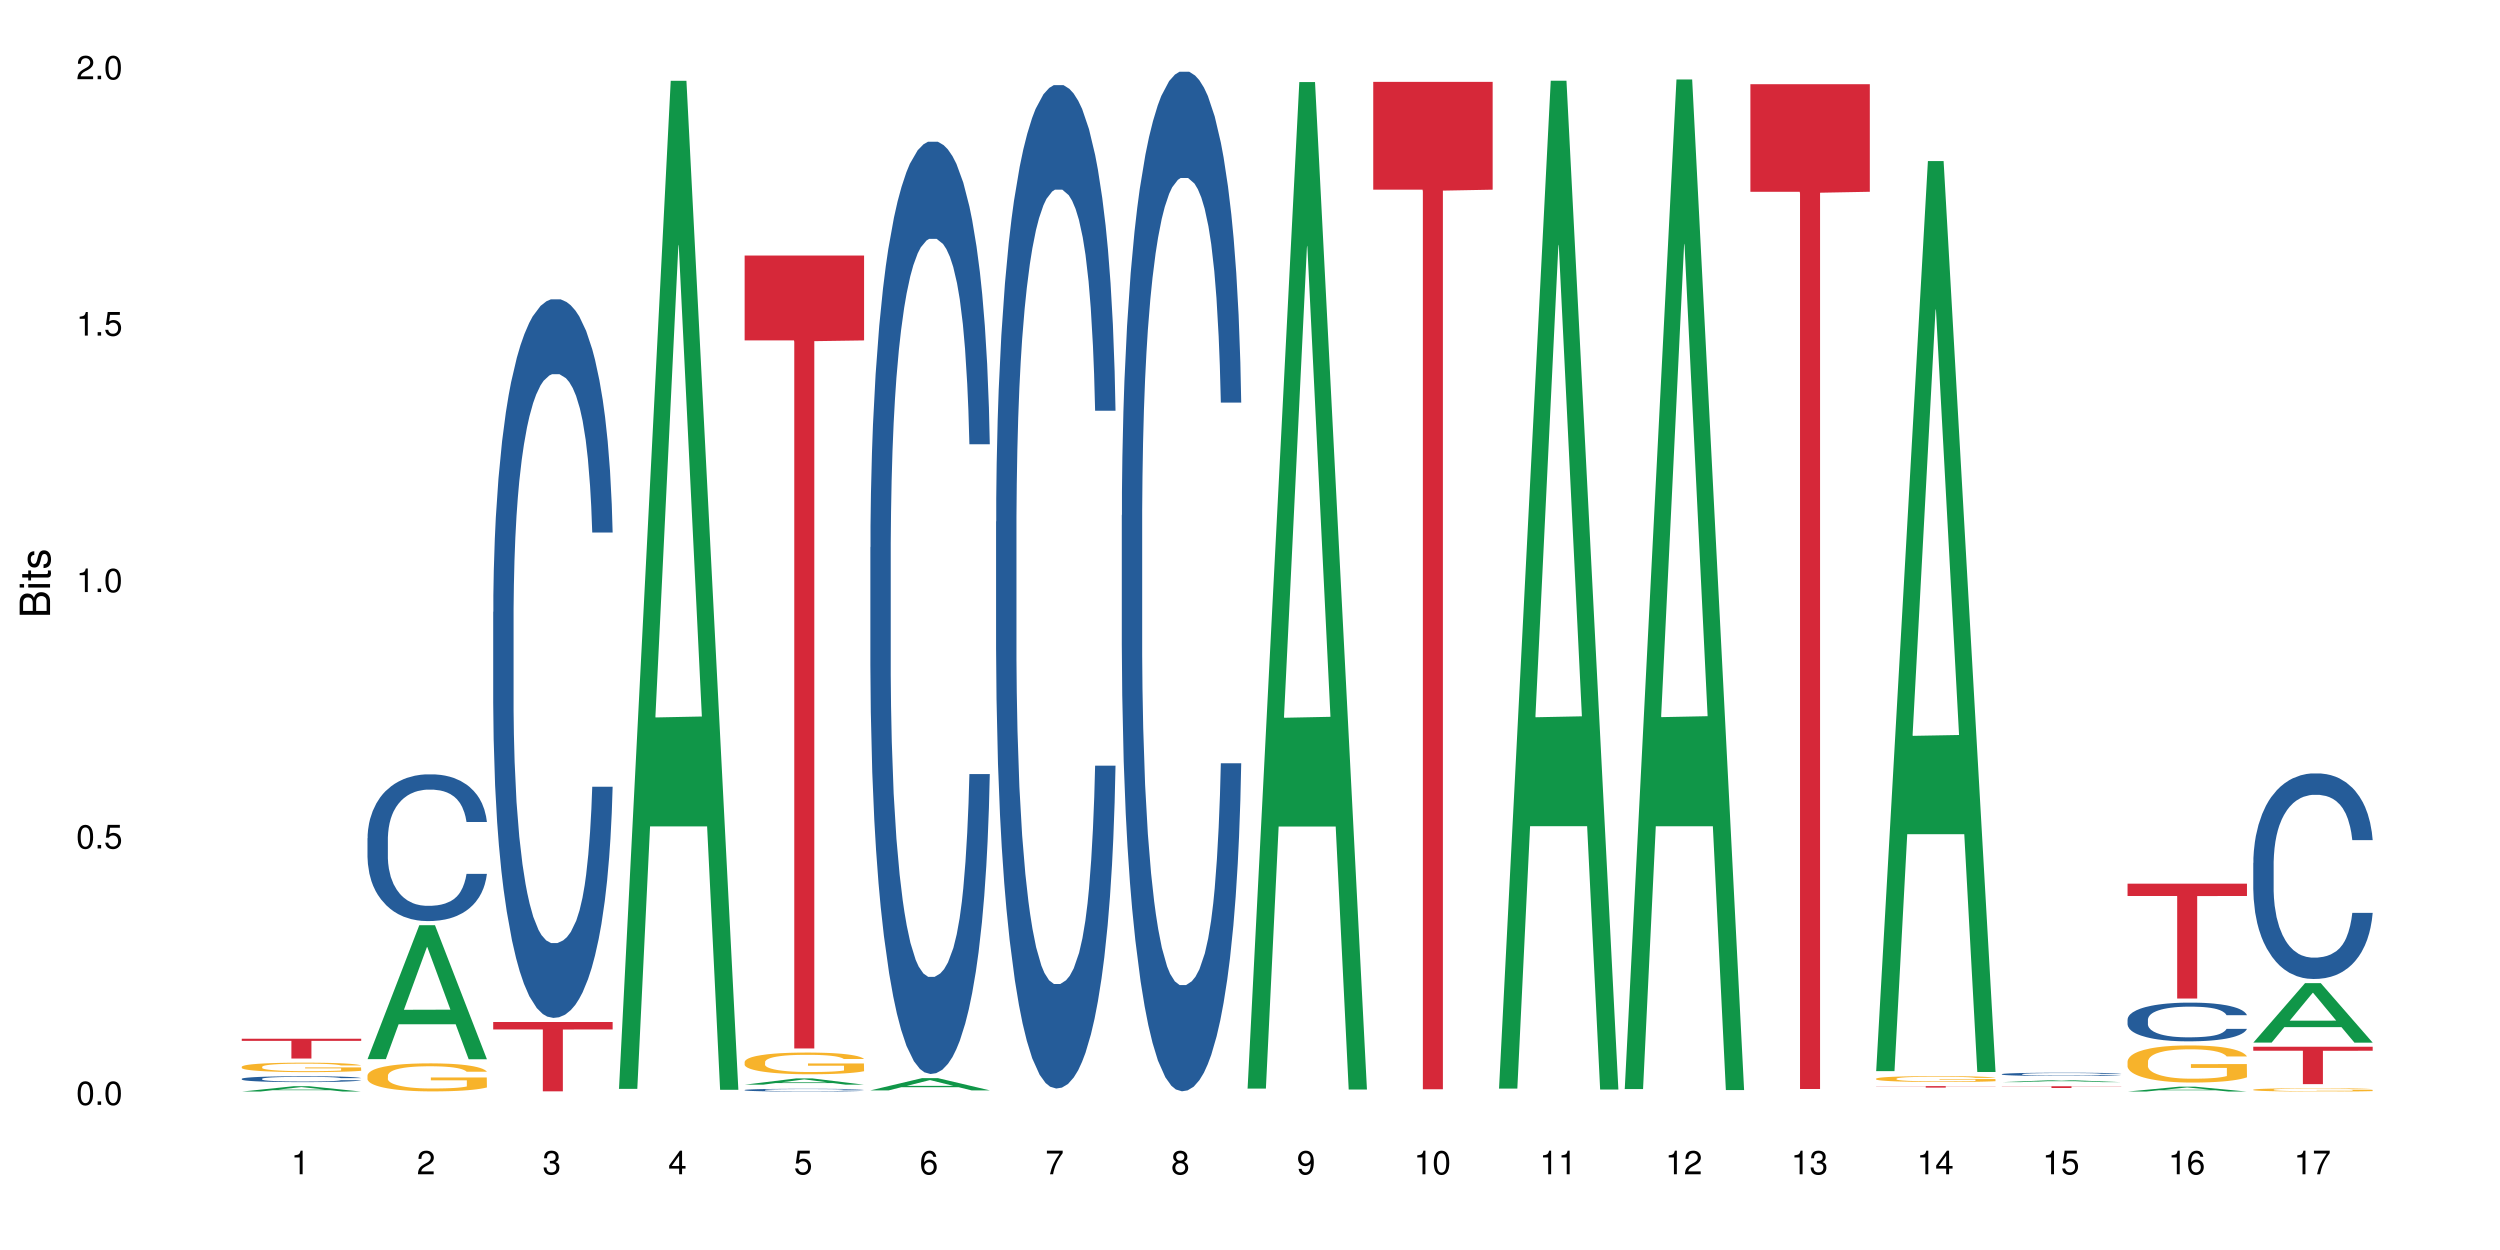 <?xml version="1.0" encoding="UTF-8"?>
<svg xmlns="http://www.w3.org/2000/svg" xmlns:xlink="http://www.w3.org/1999/xlink" width="720pt" height="360pt" viewBox="0 0 720 360" version="1.1">
<defs>
<g>
<symbol overflow="visible" id="glyph0-0">
<path style="stroke:none;" d=""/>
</symbol>
<symbol overflow="visible" id="glyph0-1">
<path style="stroke:none;" d="M 2.641 -6.797 C 2 -6.797 1.422 -6.531 1.078 -6.047 C 0.641 -5.453 0.406 -4.547 0.406 -3.297 C 0.406 -1 1.188 0.219 2.641 0.219 C 4.078 0.219 4.859 -1 4.859 -3.234 C 4.859 -4.562 4.656 -5.438 4.203 -6.047 C 3.844 -6.531 3.281 -6.797 2.641 -6.797 Z M 2.641 -6.047 C 3.547 -6.047 4 -5.125 4 -3.312 C 4 -1.375 3.562 -0.484 2.625 -0.484 C 1.734 -0.484 1.281 -1.422 1.281 -3.281 C 1.281 -5.141 1.734 -6.047 2.641 -6.047 Z M 2.641 -6.047 "/>
</symbol>
<symbol overflow="visible" id="glyph0-2">
<path style="stroke:none;" d="M 1.828 -1 L 0.828 -1 L 0.828 0 L 1.828 0 Z M 1.828 -1 "/>
</symbol>
<symbol overflow="visible" id="glyph0-3">
<path style="stroke:none;" d="M 4.562 -6.797 L 1.062 -6.797 L 0.547 -3.094 L 1.328 -3.094 C 1.719 -3.562 2.047 -3.734 2.578 -3.734 C 3.484 -3.734 4.062 -3.109 4.062 -2.094 C 4.062 -1.125 3.484 -0.531 2.578 -0.531 C 1.828 -0.531 1.375 -0.906 1.188 -1.672 L 0.328 -1.672 C 0.453 -1.109 0.547 -0.844 0.75 -0.594 C 1.125 -0.078 1.828 0.219 2.594 0.219 C 3.969 0.219 4.922 -0.781 4.922 -2.219 C 4.922 -3.562 4.031 -4.484 2.719 -4.484 C 2.25 -4.484 1.859 -4.359 1.469 -4.062 L 1.734 -5.969 L 4.562 -5.969 Z M 4.562 -6.797 "/>
</symbol>
<symbol overflow="visible" id="glyph0-4">
<path style="stroke:none;" d="M 2.484 -4.844 L 2.484 0 L 3.328 0 L 3.328 -6.797 L 2.766 -6.797 C 2.469 -5.75 2.281 -5.609 0.984 -5.453 L 0.984 -4.844 Z M 2.484 -4.844 "/>
</symbol>
<symbol overflow="visible" id="glyph0-5">
<path style="stroke:none;" d="M 4.859 -0.828 L 1.281 -0.828 C 1.359 -1.391 1.672 -1.75 2.5 -2.234 L 3.469 -2.75 C 4.406 -3.266 4.906 -3.969 4.906 -4.812 C 4.906 -5.375 4.672 -5.906 4.266 -6.266 C 3.859 -6.625 3.375 -6.797 2.719 -6.797 C 1.859 -6.797 1.219 -6.5 0.844 -5.922 C 0.609 -5.562 0.5 -5.125 0.484 -4.438 L 1.328 -4.438 C 1.359 -4.906 1.406 -5.188 1.531 -5.406 C 1.75 -5.812 2.188 -6.062 2.703 -6.062 C 3.469 -6.062 4.031 -5.516 4.031 -4.781 C 4.031 -4.25 3.719 -3.797 3.125 -3.438 L 2.234 -2.938 C 0.812 -2.141 0.406 -1.5 0.328 0 L 4.859 0 Z M 4.859 -0.828 "/>
</symbol>
<symbol overflow="visible" id="glyph0-6">
<path style="stroke:none;" d="M 2.125 -3.125 L 2.578 -3.125 C 3.516 -3.125 3.984 -2.703 3.984 -1.891 C 3.984 -1.031 3.469 -0.531 2.578 -0.531 C 1.656 -0.531 1.203 -0.984 1.156 -1.969 L 0.312 -1.969 C 0.344 -1.422 0.438 -1.078 0.609 -0.766 C 0.953 -0.109 1.625 0.219 2.547 0.219 C 3.953 0.219 4.859 -0.609 4.859 -1.906 C 4.859 -2.766 4.516 -3.25 3.703 -3.516 C 4.344 -3.766 4.656 -4.25 4.656 -4.938 C 4.656 -6.109 3.875 -6.797 2.578 -6.797 C 1.203 -6.797 0.484 -6.047 0.453 -4.609 L 1.297 -4.609 C 1.312 -5.016 1.344 -5.25 1.453 -5.453 C 1.641 -5.828 2.062 -6.062 2.594 -6.062 C 3.344 -6.062 3.797 -5.625 3.797 -4.906 C 3.797 -4.422 3.609 -4.141 3.25 -3.984 C 3.016 -3.891 2.719 -3.844 2.125 -3.844 Z M 2.125 -3.125 "/>
</symbol>
<symbol overflow="visible" id="glyph0-7">
<path style="stroke:none;" d="M 3.141 -1.625 L 3.141 0 L 3.984 0 L 3.984 -1.625 L 4.984 -1.625 L 4.984 -2.391 L 3.984 -2.391 L 3.984 -6.797 L 3.359 -6.797 L 0.266 -2.516 L 0.266 -1.625 Z M 3.141 -2.391 L 1 -2.391 L 3.141 -5.359 Z M 3.141 -2.391 "/>
</symbol>
<symbol overflow="visible" id="glyph0-8">
<path style="stroke:none;" d="M 4.781 -5.031 C 4.609 -6.141 3.891 -6.797 2.844 -6.797 C 2.094 -6.797 1.422 -6.438 1.031 -5.828 C 0.609 -5.172 0.406 -4.344 0.406 -3.094 C 0.406 -1.953 0.578 -1.234 0.984 -0.625 C 1.359 -0.078 1.953 0.219 2.703 0.219 C 3.984 0.219 4.922 -0.734 4.922 -2.078 C 4.922 -3.344 4.062 -4.234 2.844 -4.234 C 2.172 -4.234 1.641 -3.969 1.281 -3.469 C 1.281 -5.125 1.828 -6.047 2.797 -6.047 C 3.391 -6.047 3.797 -5.672 3.938 -5.031 Z M 2.734 -3.484 C 3.547 -3.484 4.062 -2.922 4.062 -2 C 4.062 -1.156 3.484 -0.531 2.703 -0.531 C 1.922 -0.531 1.328 -1.188 1.328 -2.047 C 1.328 -2.891 1.906 -3.484 2.734 -3.484 Z M 2.734 -3.484 "/>
</symbol>
<symbol overflow="visible" id="glyph0-9">
<path style="stroke:none;" d="M 4.984 -6.797 L 0.438 -6.797 L 0.438 -5.969 L 4.109 -5.969 C 2.5 -3.656 1.828 -2.234 1.328 0 L 2.219 0 C 2.594 -2.172 3.453 -4.047 4.984 -6.094 Z M 4.984 -6.797 "/>
</symbol>
<symbol overflow="visible" id="glyph0-10">
<path style="stroke:none;" d="M 3.75 -3.578 C 4.453 -4 4.688 -4.344 4.688 -4.984 C 4.688 -6.047 3.844 -6.797 2.641 -6.797 C 1.438 -6.797 0.594 -6.047 0.594 -4.984 C 0.594 -4.359 0.828 -4.016 1.516 -3.578 C 0.734 -3.203 0.359 -2.641 0.359 -1.891 C 0.359 -0.641 1.297 0.219 2.641 0.219 C 3.984 0.219 4.922 -0.641 4.922 -1.875 C 4.922 -2.641 4.531 -3.203 3.75 -3.578 Z M 2.641 -6.047 C 3.359 -6.047 3.812 -5.625 3.812 -4.969 C 3.812 -4.344 3.344 -3.922 2.641 -3.922 C 1.922 -3.922 1.453 -4.344 1.453 -4.984 C 1.453 -5.625 1.922 -6.047 2.641 -6.047 Z M 2.641 -3.203 C 3.484 -3.203 4.062 -2.672 4.062 -1.875 C 4.062 -1.062 3.484 -0.531 2.625 -0.531 C 1.797 -0.531 1.219 -1.078 1.219 -1.875 C 1.219 -2.672 1.797 -3.203 2.641 -3.203 Z M 2.641 -3.203 "/>
</symbol>
<symbol overflow="visible" id="glyph0-11">
<path style="stroke:none;" d="M 0.516 -1.547 C 0.672 -0.438 1.406 0.219 2.438 0.219 C 3.188 0.219 3.859 -0.141 4.266 -0.75 C 4.688 -1.406 4.891 -2.25 4.891 -3.484 C 4.891 -4.625 4.703 -5.359 4.312 -5.953 C 3.938 -6.5 3.344 -6.797 2.594 -6.797 C 1.297 -6.797 0.359 -5.844 0.359 -4.516 C 0.359 -3.25 1.234 -2.344 2.453 -2.344 C 3.094 -2.344 3.562 -2.578 4.016 -3.109 C 4 -1.453 3.469 -0.531 2.5 -0.531 C 1.906 -0.531 1.484 -0.906 1.359 -1.547 Z M 2.578 -6.062 C 3.375 -6.062 3.969 -5.406 3.969 -4.531 C 3.969 -3.688 3.375 -3.094 2.547 -3.094 C 1.734 -3.094 1.234 -3.672 1.234 -4.578 C 1.234 -5.438 1.797 -6.062 2.578 -6.062 Z M 2.578 -6.062 "/>
</symbol>
<symbol overflow="visible" id="glyph1-0">
<path style="stroke:none;" d=""/>
</symbol>
<symbol overflow="visible" id="glyph1-1">
<path style="stroke:none;" d="M 0 -0.953 L 0 -4.891 C 0 -5.719 -0.234 -6.344 -0.734 -6.797 C -1.188 -7.234 -1.812 -7.469 -2.5 -7.469 C -3.547 -7.469 -4.188 -7 -4.625 -5.875 C -4.984 -6.672 -5.641 -7.094 -6.531 -7.094 C -7.156 -7.094 -7.734 -6.859 -8.141 -6.391 C -8.562 -5.938 -8.75 -5.344 -8.75 -4.5 L -8.75 -0.953 Z M -4.984 -2.062 L -7.766 -2.062 L -7.766 -4.219 C -7.766 -4.844 -7.688 -5.203 -7.453 -5.5 C -7.219 -5.812 -6.859 -5.969 -6.375 -5.969 C -5.906 -5.969 -5.531 -5.812 -5.297 -5.5 C -5.062 -5.203 -4.984 -4.844 -4.984 -4.219 Z M -0.984 -2.062 L -4 -2.062 L -4 -4.781 C -4 -5.328 -3.859 -5.688 -3.578 -5.953 C -3.297 -6.219 -2.922 -6.359 -2.484 -6.359 C -2.062 -6.359 -1.688 -6.219 -1.406 -5.953 C -1.109 -5.688 -0.984 -5.328 -0.984 -4.781 Z M -0.984 -2.062 "/>
</symbol>
<symbol overflow="visible" id="glyph1-2">
<path style="stroke:none;" d="M -6.281 -1.797 L -6.281 -0.797 L 0 -0.797 L 0 -1.797 Z M -8.75 -1.797 L -8.75 -0.797 L -7.484 -0.797 L -7.484 -1.797 Z M -8.75 -1.797 "/>
</symbol>
<symbol overflow="visible" id="glyph1-3">
<path style="stroke:none;" d="M -6.281 -3.047 L -6.281 -2.016 L -8.016 -2.016 L -8.016 -1.016 L -6.281 -1.016 L -6.281 -0.172 L -5.469 -0.172 L -5.469 -1.016 L -0.719 -1.016 C -0.078 -1.016 0.281 -1.453 0.281 -2.234 C 0.281 -2.469 0.25 -2.719 0.188 -3.047 L -0.641 -3.047 C -0.609 -2.922 -0.594 -2.766 -0.594 -2.562 C -0.594 -2.141 -0.719 -2.016 -1.156 -2.016 L -5.469 -2.016 L -5.469 -3.047 Z M -6.281 -3.047 "/>
</symbol>
<symbol overflow="visible" id="glyph1-4">
<path style="stroke:none;" d="M -4.531 -5.25 C -5.766 -5.25 -6.469 -4.422 -6.469 -2.969 C -6.469 -1.516 -5.719 -0.562 -4.547 -0.562 C -3.562 -0.562 -3.094 -1.062 -2.734 -2.562 L -2.516 -3.484 C -2.344 -4.188 -2.094 -4.469 -1.625 -4.469 C -1.047 -4.469 -0.641 -3.875 -0.641 -3 C -0.641 -2.453 -0.797 -2 -1.062 -1.75 C -1.25 -1.594 -1.422 -1.531 -1.875 -1.469 L -1.875 -0.406 C -0.422 -0.453 0.281 -1.266 0.281 -2.922 C 0.281 -4.5 -0.5 -5.516 -1.719 -5.516 C -2.656 -5.516 -3.172 -4.984 -3.469 -3.734 L -3.703 -2.766 C -3.891 -1.953 -4.156 -1.609 -4.594 -1.609 C -5.172 -1.609 -5.547 -2.125 -5.547 -2.938 C -5.547 -3.75 -5.203 -4.172 -4.531 -4.203 Z M -4.531 -5.25 "/>
</symbol>
</g>
</defs>
<g id="surface91396">
<rect x="0" y="0" width="720" height="360" style="fill:rgb(100%,100%,100%);fill-opacity:1;stroke:none;"/>
<path style=" stroke:none;fill-rule:nonzero;fill:rgb(6.275%,58.824%,28.235%);fill-opacity:1;" d="M 69.629 314.371 L 69.668 314.367 L 84.551 312.832 L 89.07 312.832 L 104.027 314.371 L 98.77 314.371 L 95.023 313.969 L 78.598 313.969 L 74.922 314.371 L 69.629 314.371 L 80.176 313.805 L 93.516 313.801 L 86.863 313.082 L 86.789 313.082 L 86.719 313.086 L 80.141 313.801 L 80.176 313.805 Z M 69.629 314.371 "/>
<path style=" stroke:none;fill-rule:nonzero;fill:rgb(14.51%,36.078%,60%);fill-opacity:1;" d="M 69.629 310.691 L 69.672 310.691 L 69.672 310.652 L 69.797 310.594 L 70.09 310.52 L 70.383 310.469 L 71.141 310.379 L 72.188 310.289 L 73.277 310.219 L 74.074 310.18 L 74.789 310.148 L 76.426 310.09 L 77.473 310.062 L 78.605 310.035 L 79.992 310.008 L 80.996 309.992 L 83.262 309.969 L 84.941 309.957 L 86.242 309.953 L 89.051 309.953 L 90.73 309.961 L 91.945 309.969 L 93.289 309.98 L 94.422 309.992 L 96.391 310.027 L 98.152 310.07 L 98.949 310.098 L 100.207 310.145 L 101.172 310.191 L 101.844 310.23 L 102.602 310.289 L 103.27 310.359 L 103.773 310.438 L 104.027 310.504 L 98.152 310.504 L 97.859 310.441 L 97.523 310.395 L 96.895 310.332 L 96.266 310.285 L 95.387 310.242 L 94.586 310.211 L 93.496 310.184 L 92.531 310.164 L 91.527 310.148 L 90.562 310.141 L 88.715 310.129 L 86.574 310.129 L 85.777 310.133 L 84.145 310.145 L 83.262 310.156 L 82.004 310.18 L 81.121 310.199 L 80.074 310.23 L 79.359 310.258 L 78.48 310.297 L 77.852 310.332 L 77.137 310.383 L 76.719 310.422 L 76.34 310.465 L 76.004 310.516 L 75.754 310.57 L 75.586 310.629 L 75.5 310.684 L 75.5 310.926 L 75.586 310.98 L 75.797 311.047 L 76.34 311.141 L 77.137 311.223 L 78.062 311.289 L 78.941 311.336 L 79.445 311.355 L 80.117 311.383 L 81.164 311.414 L 82.676 311.445 L 83.555 311.457 L 84.898 311.469 L 86.281 311.477 L 88.129 311.477 L 89.766 311.469 L 90.855 311.461 L 91.988 311.449 L 93.539 311.422 L 94.504 311.398 L 95.344 311.367 L 95.973 311.34 L 96.391 311.312 L 97.02 311.266 L 97.523 311.215 L 97.902 311.16 L 98.152 311.105 L 104.027 311.105 L 103.773 311.168 L 103.398 311.227 L 103.02 311.273 L 102.434 311.328 L 101.762 311.375 L 100.797 311.43 L 100 311.465 L 98.949 311.504 L 97.984 311.535 L 96.938 311.562 L 95.387 311.594 L 94.379 311.605 L 93.289 311.621 L 91.988 311.633 L 90.352 311.645 L 88.59 311.652 L 86.953 311.652 L 85.191 311.648 L 83.891 311.645 L 82.172 311.629 L 80.031 311.602 L 78.48 311.57 L 77.266 311.543 L 76.215 311.512 L 75.039 311.469 L 73.531 311.402 L 72.609 311.348 L 71.977 311.305 L 71.266 311.242 L 70.762 311.191 L 70.176 311.102 L 69.754 310.992 L 69.629 310.906 Z M 69.629 310.691 "/>
<path style=" stroke:none;fill-rule:nonzero;fill:rgb(96.863%,70.196%,16.863%);fill-opacity:1;" d="M 69.629 307.215 L 69.672 307.211 L 69.672 307.164 L 69.84 307.051 L 70.258 306.895 L 70.805 306.77 L 71.391 306.668 L 71.77 306.617 L 72.398 306.543 L 72.941 306.488 L 74.328 306.375 L 76.09 306.27 L 77.055 306.227 L 78.145 306.184 L 79.695 306.137 L 80.41 306.117 L 82.59 306.078 L 85.066 306.055 L 87.793 306.047 L 89.051 306.051 L 90.77 306.059 L 93.121 306.086 L 94.461 306.113 L 95.512 306.137 L 96.602 306.168 L 97.945 306.219 L 99.203 306.277 L 100.207 306.34 L 101.215 306.414 L 102.055 306.492 L 102.766 306.578 L 103.398 306.684 L 103.773 306.77 L 104.027 306.859 L 98.195 306.859 L 97.859 306.77 L 97.48 306.703 L 96.852 306.621 L 96.223 306.562 L 95.594 306.516 L 94.422 306.449 L 93.414 306.41 L 92.156 306.375 L 90.938 306.352 L 89.555 306.34 L 88.715 306.332 L 86.492 306.332 L 84.48 306.352 L 83.305 306.371 L 82.465 306.391 L 81.289 306.43 L 80.578 306.457 L 80.156 306.477 L 78.898 306.555 L 78.062 306.625 L 77.598 306.672 L 77.012 306.746 L 76.594 306.812 L 76.133 306.914 L 75.879 306.988 L 75.543 307.156 L 75.5 307.605 L 75.629 307.699 L 75.879 307.801 L 76.215 307.891 L 76.719 307.988 L 77.223 308.059 L 78.102 308.156 L 78.859 308.223 L 79.445 308.262 L 80.578 308.332 L 81.039 308.352 L 82.129 308.398 L 83.262 308.434 L 84.645 308.461 L 85.695 308.477 L 87.371 308.488 L 89.512 308.488 L 92.027 308.477 L 93.625 308.453 L 94.715 308.434 L 95.426 308.418 L 96.309 308.391 L 96.938 308.367 L 97.523 308.34 L 98.238 308.297 L 98.238 307.699 L 87.875 307.699 L 87.875 307.418 L 103.984 307.418 L 104.027 308.391 L 103.145 308.457 L 102.055 308.523 L 101.004 308.57 L 99.914 308.613 L 98.363 308.66 L 97.105 308.691 L 95.176 308.727 L 93.414 308.75 L 91.566 308.766 L 89.934 308.77 L 88.004 308.773 L 86.281 308.77 L 84.438 308.754 L 82.969 308.734 L 81.625 308.711 L 80.285 308.676 L 78.605 308.625 L 77.516 308.582 L 76.383 308.531 L 75.25 308.469 L 74.242 308.398 L 73.574 308.348 L 72.902 308.289 L 72.188 308.215 L 71.516 308.129 L 71.012 308.051 L 70.551 307.965 L 70.215 307.883 L 69.883 307.77 L 69.715 307.68 L 69.629 307.602 Z M 69.629 307.215 "/>
<path style=" stroke:none;fill-rule:nonzero;fill:rgb(83.922%,15.686%,22.353%);fill-opacity:1;" d="M 69.629 299.152 L 104.027 299.152 L 104.027 299.762 L 89.691 299.77 L 89.691 304.867 L 83.922 304.867 L 83.922 299.773 L 83.84 299.762 L 69.629 299.762 Z M 69.629 299.152 "/>
<path style=" stroke:none;fill-rule:nonzero;fill:rgb(6.275%,58.824%,28.235%);fill-opacity:1;" d="M 105.836 305.031 L 105.871 304.996 L 120.758 266.457 L 125.277 266.457 L 140.234 305.066 L 134.977 305.066 L 131.23 294.988 L 114.805 294.988 L 111.129 305.031 L 105.836 305.031 L 116.383 290.82 L 129.723 290.781 L 123.07 272.766 L 122.996 272.727 L 122.926 272.836 L 116.348 290.781 L 116.383 290.82 Z M 105.836 305.031 "/>
<path style=" stroke:none;fill-rule:nonzero;fill:rgb(14.51%,36.078%,60%);fill-opacity:1;" d="M 105.836 241.406 L 105.879 241.367 L 105.879 240.441 L 106.004 238.973 L 106.297 237.121 L 106.59 235.844 L 107.348 233.566 L 108.395 231.363 L 109.484 229.664 L 110.281 228.66 L 110.996 227.887 L 112.633 226.461 L 113.68 225.727 L 114.812 225.07 L 116.195 224.414 L 117.203 224.027 L 119.469 223.406 L 121.148 223.137 L 122.449 223.023 L 125.258 223.023 L 126.938 223.176 L 128.152 223.371 L 129.496 223.68 L 130.629 224.027 L 132.598 224.875 L 134.359 225.957 L 135.156 226.574 L 136.414 227.773 L 137.379 228.93 L 138.051 229.934 L 138.809 231.363 L 139.477 233.102 L 139.98 235.074 L 140.234 236.734 L 134.359 236.734 L 134.066 235.188 L 133.73 233.992 L 133.102 232.406 L 132.473 231.289 L 131.59 230.168 L 130.793 229.434 L 129.703 228.699 L 128.738 228.234 L 127.734 227.887 L 126.77 227.656 L 124.922 227.426 L 122.781 227.426 L 121.984 227.504 L 120.352 227.812 L 119.469 228.082 L 118.211 228.621 L 117.328 229.125 L 116.281 229.898 L 115.566 230.555 L 114.688 231.559 L 114.059 232.445 L 113.344 233.719 L 112.926 234.688 L 112.547 235.766 L 112.211 237.043 L 111.961 238.395 L 111.793 239.824 L 111.707 241.215 L 111.707 247.199 L 111.793 248.59 L 112.004 250.211 L 112.547 252.57 L 113.344 254.617 L 114.27 256.238 L 115.148 257.398 L 115.652 257.938 L 116.324 258.555 L 117.371 259.328 L 118.883 260.102 L 119.762 260.41 L 121.105 260.719 L 122.488 260.871 L 124.336 260.871 L 125.973 260.719 L 127.062 260.523 L 128.195 260.215 L 129.746 259.559 L 130.711 258.941 L 131.551 258.207 L 132.18 257.473 L 132.598 256.855 L 133.227 255.66 L 133.73 254.344 L 134.109 252.992 L 134.359 251.68 L 140.234 251.68 L 139.98 253.227 L 139.605 254.73 L 139.227 255.852 L 138.641 257.203 L 137.969 258.402 L 137.004 259.754 L 136.207 260.641 L 135.156 261.605 L 134.191 262.34 L 133.145 262.996 L 131.59 263.77 L 130.586 264.156 L 129.496 264.504 L 128.195 264.812 L 126.559 265.082 L 124.797 265.238 L 123.16 265.277 L 121.398 265.199 L 120.098 265.043 L 118.379 264.695 L 116.238 264 L 114.688 263.266 L 113.469 262.535 L 112.422 261.762 L 111.246 260.719 L 109.738 259.02 L 108.816 257.707 L 108.184 256.625 L 107.473 255.117 L 106.969 253.766 L 106.383 251.602 L 105.961 248.859 L 105.836 246.738 Z M 105.836 241.406 "/>
<path style=" stroke:none;fill-rule:nonzero;fill:rgb(96.863%,70.196%,16.863%);fill-opacity:1;" d="M 105.836 309.707 L 105.879 309.699 L 105.879 309.551 L 106.047 309.219 L 106.465 308.762 L 107.012 308.387 L 107.598 308.09 L 107.977 307.938 L 108.605 307.715 L 109.148 307.551 L 110.535 307.219 L 112.297 306.91 L 113.262 306.777 L 114.352 306.652 L 115.902 306.512 L 116.617 306.461 L 118.797 306.344 L 121.273 306.27 L 124 306.246 L 125.258 306.254 L 126.977 306.285 L 129.328 306.363 L 130.668 306.438 L 131.719 306.512 L 132.809 306.609 L 134.152 306.754 L 135.41 306.934 L 136.414 307.109 L 137.422 307.332 L 138.262 307.566 L 138.973 307.824 L 139.605 308.137 L 139.98 308.395 L 140.234 308.652 L 134.402 308.652 L 134.066 308.395 L 133.688 308.195 L 133.059 307.949 L 132.43 307.773 L 131.801 307.633 L 130.629 307.441 L 129.621 307.324 L 128.363 307.219 L 127.145 307.152 L 125.762 307.109 L 124.922 307.094 L 122.699 307.094 L 120.688 307.145 L 119.512 307.207 L 118.672 307.266 L 117.496 307.375 L 116.785 307.465 L 116.363 307.523 L 115.105 307.75 L 114.27 307.957 L 113.805 308.098 L 113.219 308.32 L 112.801 308.52 L 112.34 308.812 L 112.086 309.035 L 111.75 309.535 L 111.707 310.863 L 111.836 311.145 L 112.086 311.445 L 112.422 311.711 L 112.926 311.992 L 113.43 312.207 L 114.309 312.496 L 115.066 312.688 L 115.652 312.812 L 116.785 313.012 L 117.246 313.078 L 118.336 313.211 L 119.469 313.312 L 120.852 313.402 L 121.902 313.445 L 123.578 313.484 L 125.719 313.484 L 128.234 313.438 L 129.828 313.379 L 130.922 313.32 L 131.633 313.27 L 132.516 313.188 L 133.145 313.113 L 133.73 313.035 L 134.445 312.906 L 134.445 311.145 L 124.082 311.137 L 124.082 310.312 L 140.191 310.305 L 140.234 313.188 L 139.352 313.387 L 138.262 313.578 L 137.211 313.727 L 136.121 313.852 L 134.57 313.992 L 133.312 314.082 L 131.383 314.184 L 129.621 314.25 L 127.773 314.293 L 126.137 314.316 L 124.211 314.324 L 122.488 314.309 L 120.645 314.266 L 119.176 314.207 L 117.832 314.133 L 116.492 314.035 L 114.812 313.883 L 113.723 313.758 L 112.59 313.602 L 111.457 313.418 L 110.449 313.219 L 109.781 313.062 L 109.109 312.887 L 108.395 312.664 L 107.723 312.414 L 107.219 312.184 L 106.758 311.926 L 106.422 311.684 L 106.09 311.352 L 105.922 311.086 L 105.836 310.855 Z M 105.836 309.707 "/>
<path style=" stroke:none;fill-rule:nonzero;fill:rgb(14.51%,36.078%,60%);fill-opacity:1;" d="M 142.043 176.254 L 142.086 176.066 L 142.086 171.523 L 142.211 164.336 L 142.504 155.254 L 142.797 149.012 L 143.555 137.852 L 144.602 127.07 L 145.691 118.746 L 146.488 113.828 L 147.203 110.043 L 148.84 103.043 L 149.887 99.449 L 151.02 96.234 L 152.402 93.02 L 153.41 91.125 L 155.676 88.098 L 157.355 86.773 L 158.652 86.207 L 161.465 86.207 L 163.145 86.965 L 164.359 87.91 L 165.703 89.422 L 166.832 91.125 L 168.805 95.289 L 170.566 100.586 L 171.363 103.613 L 172.621 109.477 L 173.586 115.152 L 174.258 120.07 L 175.012 127.07 L 175.684 135.582 L 176.188 145.23 L 176.441 153.363 L 170.566 153.363 L 170.273 145.797 L 169.938 139.934 L 169.309 132.176 L 168.68 126.691 L 167.797 121.203 L 167 117.609 L 165.91 114.016 L 164.945 111.746 L 163.941 110.043 L 162.977 108.91 L 161.129 107.773 L 158.988 107.773 L 158.191 108.152 L 156.559 109.664 L 155.676 110.988 L 154.418 113.637 L 153.535 116.098 L 152.488 119.879 L 151.773 123.098 L 150.895 128.016 L 150.266 132.367 L 149.551 138.609 L 149.133 143.34 L 148.754 148.637 L 148.418 154.879 L 148.168 161.5 L 148 168.496 L 147.914 175.309 L 147.914 204.629 L 148 211.441 L 148.211 219.387 L 148.754 230.926 L 149.551 240.949 L 150.473 248.895 L 151.355 254.57 L 151.859 257.219 L 152.531 260.246 L 153.578 264.031 L 155.09 267.812 L 155.969 269.328 L 157.312 270.84 L 158.695 271.598 L 160.543 271.598 L 162.18 270.84 L 163.27 269.895 L 164.402 268.383 L 165.953 265.164 L 166.918 262.137 L 167.758 258.543 L 168.387 254.949 L 168.805 251.922 L 169.434 246.059 L 169.938 239.625 L 170.316 233.004 L 170.566 226.574 L 176.441 226.574 L 176.188 234.141 L 175.812 241.52 L 175.434 247.004 L 174.848 253.625 L 174.176 259.488 L 173.211 266.109 L 172.414 270.461 L 171.363 275.191 L 170.398 278.785 L 169.352 282 L 167.797 285.785 L 166.793 287.676 L 165.703 289.379 L 164.402 290.895 L 162.766 292.219 L 161.004 292.973 L 159.367 293.164 L 157.605 292.785 L 156.305 292.027 L 154.586 290.324 L 152.445 286.922 L 150.895 283.324 L 149.676 279.73 L 148.629 275.949 L 147.453 270.84 L 145.945 262.516 L 145.02 256.086 L 144.391 250.789 L 143.68 243.41 L 143.176 236.789 L 142.59 226.195 L 142.168 212.766 L 142.043 202.359 Z M 142.043 176.254 "/>
<path style=" stroke:none;fill-rule:nonzero;fill:rgb(83.922%,15.686%,22.353%);fill-opacity:1;" d="M 142.043 294.344 L 176.441 294.344 L 176.441 296.48 L 162.105 296.5 L 162.105 314.312 L 156.336 314.312 L 156.336 296.52 L 156.254 296.48 L 142.043 296.48 Z M 142.043 294.344 "/>
<path style=" stroke:none;fill-rule:nonzero;fill:rgb(6.275%,58.824%,28.235%);fill-opacity:1;" d="M 178.25 313.586 L 178.285 313.312 L 193.172 23.27 L 197.691 23.27 L 212.648 313.859 L 207.391 313.859 L 203.645 238.004 L 187.219 238.004 L 183.543 313.586 L 178.25 313.586 L 188.797 206.625 L 202.137 206.352 L 195.484 70.746 L 195.41 70.473 L 195.34 71.289 L 188.762 206.352 L 188.797 206.625 Z M 178.25 313.586 "/>
<path style=" stroke:none;fill-rule:nonzero;fill:rgb(6.275%,58.824%,28.235%);fill-opacity:1;" d="M 214.457 312.391 L 214.492 312.387 L 229.379 310.57 L 233.898 310.57 L 248.855 312.391 L 243.598 312.391 L 239.852 311.918 L 223.422 311.918 L 219.75 312.391 L 214.457 312.391 L 225.004 311.719 L 238.344 311.719 L 231.691 310.871 L 231.617 310.867 L 231.547 310.871 L 224.969 311.719 L 225.004 311.719 Z M 214.457 312.391 "/>
<path style=" stroke:none;fill-rule:nonzero;fill:rgb(14.51%,36.078%,60%);fill-opacity:1;" d="M 214.457 313.918 L 214.5 313.918 L 214.5 313.902 L 214.625 313.871 L 214.918 313.836 L 215.211 313.812 L 215.969 313.77 L 217.016 313.73 L 218.105 313.695 L 218.902 313.676 L 219.617 313.664 L 221.254 313.637 L 222.301 313.621 L 223.434 313.609 L 224.816 313.598 L 225.824 313.59 L 228.09 313.578 L 229.77 313.574 L 231.066 313.57 L 233.879 313.57 L 235.555 313.574 L 236.773 313.578 L 238.117 313.582 L 239.246 313.59 L 241.219 313.605 L 242.98 313.625 L 243.777 313.637 L 245.035 313.66 L 246 313.684 L 246.672 313.703 L 247.426 313.73 L 248.098 313.762 L 248.602 313.801 L 248.855 313.832 L 242.98 313.832 L 242.688 313.801 L 242.352 313.777 L 241.723 313.75 L 241.094 313.727 L 240.211 313.707 L 239.414 313.691 L 238.324 313.68 L 237.359 313.668 L 236.352 313.664 L 235.391 313.66 L 233.543 313.652 L 231.402 313.652 L 230.605 313.656 L 228.973 313.66 L 228.09 313.668 L 226.832 313.676 L 225.949 313.688 L 224.902 313.699 L 224.188 313.715 L 223.309 313.734 L 222.68 313.75 L 221.965 313.773 L 221.547 313.793 L 221.168 313.812 L 220.832 313.836 L 220.582 313.863 L 220.414 313.891 L 220.328 313.914 L 220.328 314.027 L 220.414 314.055 L 220.625 314.086 L 221.168 314.129 L 221.965 314.168 L 222.887 314.199 L 223.77 314.223 L 224.273 314.23 L 224.945 314.242 L 225.992 314.258 L 227.504 314.273 L 228.383 314.277 L 229.727 314.285 L 231.109 314.289 L 232.957 314.289 L 234.59 314.285 L 235.684 314.281 L 236.816 314.273 L 238.367 314.262 L 239.332 314.25 L 240.172 314.238 L 240.801 314.223 L 241.219 314.211 L 241.848 314.188 L 242.352 314.164 L 242.73 314.137 L 242.98 314.113 L 248.855 314.113 L 248.602 314.141 L 248.223 314.172 L 247.848 314.191 L 247.258 314.219 L 246.59 314.242 L 245.625 314.266 L 244.828 314.281 L 243.777 314.301 L 242.812 314.316 L 241.766 314.328 L 240.211 314.344 L 239.207 314.348 L 238.117 314.355 L 236.816 314.363 L 235.18 314.367 L 233.418 314.371 L 230.02 314.371 L 228.719 314.367 L 227 314.359 L 224.859 314.348 L 223.309 314.332 L 222.09 314.32 L 221.043 314.305 L 219.867 314.285 L 218.359 314.254 L 217.434 314.227 L 216.805 314.207 L 216.094 314.18 L 215.59 314.152 L 215.004 314.113 L 214.582 314.059 L 214.457 314.02 Z M 214.457 313.918 "/>
<path style=" stroke:none;fill-rule:nonzero;fill:rgb(96.863%,70.196%,16.863%);fill-opacity:1;" d="M 214.457 305.816 L 214.5 305.809 L 214.5 305.695 L 214.668 305.438 L 215.086 305.082 L 215.633 304.793 L 216.219 304.562 L 216.598 304.441 L 217.227 304.273 L 217.77 304.145 L 219.156 303.891 L 220.918 303.648 L 221.883 303.547 L 222.973 303.449 L 224.523 303.34 L 225.238 303.301 L 227.418 303.207 L 229.895 303.152 L 232.621 303.133 L 233.879 303.141 L 235.598 303.164 L 237.949 303.227 L 239.289 303.281 L 240.34 303.34 L 241.43 303.414 L 242.77 303.527 L 244.031 303.664 L 245.035 303.805 L 246.043 303.977 L 246.883 304.156 L 247.594 304.359 L 248.223 304.598 L 248.602 304.797 L 248.855 304.996 L 243.023 304.996 L 242.688 304.797 L 242.309 304.645 L 241.68 304.453 L 241.051 304.316 L 240.422 304.207 L 239.246 304.059 L 238.242 303.969 L 236.984 303.891 L 235.766 303.836 L 234.383 303.805 L 233.543 303.793 L 231.32 303.793 L 229.305 303.832 L 228.133 303.879 L 227.293 303.922 L 226.117 304.008 L 225.406 304.078 L 224.984 304.125 L 223.727 304.301 L 222.887 304.461 L 222.426 304.57 L 221.84 304.742 L 221.422 304.895 L 220.957 305.125 L 220.707 305.293 L 220.371 305.684 L 220.328 306.711 L 220.457 306.93 L 220.707 307.164 L 221.043 307.371 L 221.547 307.586 L 222.051 307.754 L 222.93 307.977 L 223.684 308.125 L 224.273 308.223 L 225.406 308.375 L 225.867 308.426 L 226.957 308.531 L 228.09 308.609 L 229.473 308.68 L 230.523 308.711 L 232.199 308.742 L 234.34 308.742 L 236.855 308.707 L 238.449 308.66 L 239.543 308.613 L 240.254 308.574 L 241.137 308.512 L 241.766 308.457 L 242.352 308.391 L 243.066 308.297 L 243.066 306.93 L 232.703 306.922 L 232.703 306.285 L 248.812 306.277 L 248.855 308.512 L 247.973 308.668 L 246.883 308.816 L 245.832 308.93 L 244.742 309.027 L 243.191 309.137 L 241.934 309.203 L 240.004 309.285 L 238.242 309.336 L 236.395 309.371 L 234.758 309.387 L 232.828 309.391 L 231.109 309.383 L 229.266 309.348 L 227.797 309.301 L 226.453 309.242 L 225.113 309.168 L 223.434 309.051 L 222.344 308.953 L 221.211 308.832 L 220.078 308.688 L 219.07 308.535 L 218.398 308.414 L 217.73 308.277 L 217.016 308.105 L 216.344 307.914 L 215.84 307.734 L 215.379 307.535 L 215.043 307.348 L 214.707 307.09 L 214.539 306.883 L 214.457 306.707 Z M 214.457 305.816 "/>
<path style=" stroke:none;fill-rule:nonzero;fill:rgb(83.922%,15.686%,22.353%);fill-opacity:1;" d="M 214.457 73.594 L 248.855 73.594 L 248.855 98.039 L 234.52 98.254 L 234.52 301.953 L 228.75 301.953 L 228.75 98.469 L 228.668 98.039 L 214.457 98.039 Z M 214.457 73.594 "/>
<path style=" stroke:none;fill-rule:nonzero;fill:rgb(6.275%,58.824%,28.235%);fill-opacity:1;" d="M 250.664 314.027 L 250.699 314.023 L 265.582 310.496 L 270.105 310.496 L 285.062 314.027 L 279.805 314.027 L 276.059 313.105 L 259.629 313.105 L 255.957 314.027 L 250.664 314.027 L 261.211 312.727 L 274.551 312.723 L 267.898 311.074 L 267.824 311.07 L 267.754 311.082 L 261.176 312.723 L 261.211 312.727 Z M 250.664 314.027 "/>
<path style=" stroke:none;fill-rule:nonzero;fill:rgb(14.51%,36.078%,60%);fill-opacity:1;" d="M 250.664 157.637 L 250.707 157.395 L 250.707 151.504 L 250.832 142.176 L 251.125 130.395 L 251.418 122.297 L 252.176 107.816 L 253.223 93.824 L 254.312 83.027 L 255.109 76.645 L 255.824 71.738 L 257.461 62.656 L 258.508 57.992 L 259.641 53.82 L 261.023 49.648 L 262.031 47.191 L 264.297 43.266 L 265.977 41.547 L 267.273 40.812 L 270.086 40.812 L 271.762 41.793 L 272.98 43.02 L 274.32 44.984 L 275.453 47.191 L 277.426 52.594 L 279.188 59.465 L 279.984 63.391 L 281.242 71 L 282.207 78.363 L 282.879 84.746 L 283.633 93.824 L 284.305 104.871 L 284.809 117.387 L 285.062 127.941 L 279.188 127.941 L 278.895 118.125 L 278.559 110.516 L 277.93 100.453 L 277.301 93.336 L 276.418 86.219 L 275.621 81.555 L 274.531 76.891 L 273.566 73.945 L 272.559 71.738 L 271.594 70.266 L 269.75 68.793 L 267.609 68.793 L 266.812 69.281 L 265.18 71.246 L 264.297 72.965 L 263.039 76.398 L 262.156 79.59 L 261.109 84.5 L 260.395 88.672 L 259.516 95.055 L 258.887 100.699 L 258.172 108.797 L 257.754 114.934 L 257.375 121.805 L 257.039 129.906 L 256.789 138.496 L 256.621 147.574 L 256.535 156.41 L 256.535 194.453 L 256.621 203.289 L 256.832 213.598 L 257.375 228.57 L 258.172 241.578 L 259.094 251.887 L 259.977 259.25 L 260.48 262.684 L 261.152 266.613 L 262.199 271.52 L 263.711 276.43 L 264.59 278.391 L 265.934 280.355 L 267.316 281.336 L 269.164 281.336 L 270.797 280.355 L 271.891 279.129 L 273.023 277.164 L 274.574 272.992 L 275.539 269.066 L 276.379 264.402 L 277.008 259.738 L 277.426 255.812 L 278.055 248.203 L 278.559 239.859 L 278.938 231.27 L 279.188 222.926 L 285.062 222.926 L 284.809 232.742 L 284.43 242.312 L 284.055 249.43 L 283.465 258.02 L 282.797 265.629 L 281.832 274.219 L 281.035 279.863 L 279.984 286 L 279.02 290.664 L 277.973 294.836 L 276.418 299.746 L 275.414 302.199 L 274.32 304.41 L 273.023 306.371 L 271.387 308.09 L 269.625 309.07 L 267.988 309.316 L 266.227 308.828 L 264.926 307.844 L 263.207 305.637 L 261.066 301.219 L 259.516 296.555 L 258.297 291.891 L 257.25 286.984 L 256.074 280.355 L 254.566 269.559 L 253.641 261.211 L 253.012 254.34 L 252.301 244.77 L 251.797 236.176 L 251.211 222.434 L 250.789 205.008 L 250.664 191.508 Z M 250.664 157.637 "/>
<path style=" stroke:none;fill-rule:nonzero;fill:rgb(14.51%,36.078%,60%);fill-opacity:1;" d="M 286.871 150.254 L 286.914 149.988 L 286.914 143.648 L 287.039 133.613 L 287.332 120.934 L 287.625 112.219 L 288.383 96.633 L 289.43 81.574 L 290.52 69.953 L 291.316 63.086 L 292.031 57.801 L 293.668 48.027 L 294.715 43.012 L 295.848 38.52 L 297.23 34.027 L 298.238 31.387 L 300.504 27.16 L 302.184 25.312 L 303.48 24.52 L 306.293 24.52 L 307.969 25.578 L 309.188 26.898 L 310.527 29.012 L 311.66 31.387 L 313.633 37.199 L 315.395 44.594 L 316.191 48.82 L 317.449 57.012 L 318.414 64.934 L 319.086 71.801 L 319.84 81.574 L 320.512 93.461 L 321.016 106.934 L 321.27 118.293 L 315.395 118.293 L 315.102 107.727 L 314.766 99.539 L 314.137 88.707 L 313.508 81.047 L 312.625 73.387 L 311.828 68.367 L 310.738 63.348 L 309.773 60.18 L 308.766 57.801 L 307.801 56.219 L 305.957 54.633 L 303.816 54.633 L 303.02 55.16 L 301.383 57.273 L 300.504 59.125 L 299.246 62.82 L 298.363 66.254 L 297.316 71.539 L 296.602 76.027 L 295.723 82.895 L 295.094 88.973 L 294.379 97.688 L 293.961 104.293 L 293.582 111.688 L 293.246 120.406 L 292.996 129.652 L 292.828 139.426 L 292.742 148.934 L 292.742 189.875 L 292.828 199.387 L 293.039 210.48 L 293.582 226.594 L 294.379 240.594 L 295.301 251.688 L 296.184 259.609 L 296.688 263.309 L 297.359 267.535 L 298.406 272.82 L 299.918 278.102 L 300.797 280.215 L 302.141 282.328 L 303.523 283.383 L 305.371 283.383 L 307.004 282.328 L 308.098 281.008 L 309.23 278.895 L 310.781 274.402 L 311.746 270.176 L 312.586 265.156 L 313.215 260.141 L 313.633 255.914 L 314.262 247.723 L 314.766 238.742 L 315.145 229.5 L 315.395 220.516 L 321.27 220.516 L 321.016 231.082 L 320.637 241.387 L 320.262 249.047 L 319.672 258.289 L 319.004 266.48 L 318.039 275.723 L 317.242 281.801 L 316.191 288.402 L 315.227 293.422 L 314.18 297.914 L 312.625 303.195 L 311.621 305.836 L 310.527 308.215 L 309.23 310.328 L 307.594 312.176 L 305.832 313.234 L 304.195 313.496 L 302.434 312.969 L 301.133 311.914 L 299.414 309.535 L 297.273 304.781 L 295.723 299.762 L 294.504 294.742 L 293.457 289.461 L 292.281 282.328 L 290.773 270.707 L 289.848 261.723 L 289.219 254.328 L 288.508 244.027 L 288.004 234.781 L 287.418 219.988 L 286.996 201.234 L 286.871 186.707 Z M 286.871 150.254 "/>
<path style=" stroke:none;fill-rule:nonzero;fill:rgb(14.51%,36.078%,60%);fill-opacity:1;" d="M 323.078 148.422 L 323.121 148.156 L 323.121 141.715 L 323.246 131.516 L 323.539 118.629 L 323.832 109.773 L 324.59 93.938 L 325.637 78.637 L 326.727 66.828 L 327.523 59.852 L 328.238 54.48 L 329.875 44.551 L 330.922 39.453 L 332.055 34.887 L 333.438 30.324 L 334.445 27.641 L 336.711 23.348 L 338.387 21.469 L 339.688 20.664 L 342.5 20.664 L 344.176 21.738 L 345.395 23.078 L 346.734 25.227 L 347.867 27.641 L 349.84 33.547 L 351.602 41.062 L 352.398 45.355 L 353.656 53.676 L 354.621 61.73 L 355.293 68.707 L 356.047 78.637 L 356.719 90.715 L 357.223 104.406 L 357.473 115.945 L 351.602 115.945 L 351.309 105.211 L 350.973 96.891 L 350.344 85.887 L 349.715 78.102 L 348.832 70.316 L 348.035 65.219 L 346.945 60.117 L 345.98 56.898 L 344.973 54.48 L 344.008 52.871 L 342.164 51.262 L 340.023 51.262 L 339.227 51.797 L 337.59 53.945 L 336.711 55.824 L 335.453 59.582 L 334.57 63.07 L 333.523 68.438 L 332.809 73 L 331.93 79.98 L 331.301 86.152 L 330.586 95.012 L 330.168 101.723 L 329.789 109.234 L 329.453 118.094 L 329.203 127.488 L 329.035 137.418 L 328.949 147.082 L 328.949 188.684 L 329.035 198.348 L 329.246 209.621 L 329.789 225.992 L 330.586 240.219 L 331.508 251.488 L 332.391 259.543 L 332.895 263.301 L 333.566 267.594 L 334.613 272.961 L 336.125 278.332 L 337.004 280.477 L 338.348 282.625 L 339.73 283.699 L 341.578 283.699 L 343.211 282.625 L 344.305 281.281 L 345.438 279.137 L 346.988 274.574 L 347.953 270.277 L 348.793 265.18 L 349.422 260.078 L 349.84 255.785 L 350.469 247.465 L 350.973 238.34 L 351.352 228.945 L 351.602 219.82 L 357.473 219.82 L 357.223 230.555 L 356.844 241.023 L 356.469 248.805 L 355.879 258.199 L 355.211 266.52 L 354.246 275.914 L 353.449 282.09 L 352.398 288.797 L 351.434 293.898 L 350.387 298.461 L 348.832 303.828 L 347.828 306.512 L 346.734 308.93 L 345.438 311.074 L 343.801 312.953 L 342.039 314.027 L 340.402 314.297 L 338.641 313.762 L 337.34 312.688 L 335.621 310.27 L 333.48 305.438 L 331.93 300.34 L 330.711 295.238 L 329.664 289.871 L 328.488 282.625 L 326.98 270.816 L 326.055 261.691 L 325.426 254.176 L 324.715 243.707 L 324.211 234.312 L 323.625 219.281 L 323.203 200.227 L 323.078 185.461 Z M 323.078 148.422 "/>
<path style=" stroke:none;fill-rule:nonzero;fill:rgb(6.275%,58.824%,28.235%);fill-opacity:1;" d="M 359.285 313.512 L 359.32 313.242 L 374.203 23.629 L 378.727 23.629 L 393.68 313.785 L 388.426 313.785 L 384.68 238.047 L 368.25 238.047 L 364.578 313.512 L 359.285 313.512 L 369.832 206.715 L 383.172 206.441 L 376.52 71.035 L 376.445 70.762 L 376.371 71.582 L 369.797 206.441 L 369.832 206.715 Z M 359.285 313.512 "/>
<path style=" stroke:none;fill-rule:nonzero;fill:rgb(83.922%,15.686%,22.353%);fill-opacity:1;" d="M 395.492 23.57 L 429.887 23.57 L 429.887 54.629 L 415.555 54.902 L 415.555 313.715 L 409.785 313.715 L 409.785 55.172 L 409.703 54.629 L 395.492 54.629 Z M 395.492 23.57 "/>
<path style=" stroke:none;fill-rule:nonzero;fill:rgb(6.275%,58.824%,28.235%);fill-opacity:1;" d="M 431.699 313.512 L 431.734 313.238 L 446.617 23.242 L 451.141 23.242 L 466.094 313.785 L 460.84 313.785 L 457.094 237.945 L 440.664 237.945 L 436.992 313.512 L 431.699 313.512 L 442.246 206.57 L 455.586 206.297 L 448.934 70.711 L 448.859 70.441 L 448.785 71.258 L 442.207 206.297 L 442.246 206.57 Z M 431.699 313.512 "/>
<path style=" stroke:none;fill-rule:nonzero;fill:rgb(6.275%,58.824%,28.235%);fill-opacity:1;" d="M 467.906 313.656 L 467.941 313.383 L 482.824 22.895 L 487.344 22.895 L 502.301 313.93 L 497.047 313.93 L 493.301 237.961 L 476.871 237.961 L 473.199 313.656 L 467.906 313.656 L 478.453 206.535 L 491.793 206.262 L 485.141 70.445 L 485.066 70.172 L 484.992 70.988 L 478.414 206.262 L 478.453 206.535 Z M 467.906 313.656 "/>
<path style=" stroke:none;fill-rule:nonzero;fill:rgb(83.922%,15.686%,22.353%);fill-opacity:1;" d="M 504.113 24.254 L 538.508 24.254 L 538.508 55.23 L 524.176 55.504 L 524.176 313.641 L 518.406 313.641 L 518.406 55.773 L 518.324 55.23 L 504.113 55.23 Z M 504.113 24.254 "/>
<path style=" stroke:none;fill-rule:nonzero;fill:rgb(6.275%,58.824%,28.235%);fill-opacity:1;" d="M 540.32 308.492 L 540.355 308.246 L 555.238 46.387 L 559.758 46.387 L 574.715 308.738 L 569.461 308.738 L 565.711 240.254 L 549.285 240.254 L 545.613 308.492 L 540.32 308.492 L 550.867 211.926 L 564.207 211.68 L 557.555 89.25 L 557.48 89.004 L 557.406 89.742 L 550.828 211.68 L 550.867 211.926 Z M 540.32 308.492 "/>
<path style=" stroke:none;fill-rule:nonzero;fill:rgb(96.863%,70.196%,16.863%);fill-opacity:1;" d="M 540.32 310.648 L 540.363 310.645 L 540.363 310.613 L 540.531 310.543 L 540.949 310.449 L 541.492 310.367 L 542.082 310.305 L 542.457 310.273 L 543.09 310.227 L 543.633 310.191 L 545.02 310.121 L 546.781 310.059 L 547.746 310.031 L 548.836 310.004 L 550.387 309.973 L 551.102 309.961 L 553.281 309.938 L 555.758 309.922 L 558.484 309.918 L 559.742 309.918 L 561.461 309.926 L 563.809 309.941 L 565.152 309.957 L 566.199 309.973 L 567.293 309.992 L 568.633 310.023 L 569.891 310.062 L 570.898 310.098 L 571.906 310.145 L 572.746 310.195 L 573.457 310.25 L 574.086 310.316 L 574.465 310.371 L 574.715 310.426 L 568.887 310.426 L 568.551 310.371 L 568.172 310.328 L 567.543 310.277 L 566.914 310.238 L 566.285 310.211 L 565.109 310.168 L 564.105 310.145 L 562.844 310.121 L 561.629 310.109 L 560.246 310.098 L 557.184 310.098 L 555.168 310.105 L 553.996 310.121 L 553.156 310.133 L 551.98 310.156 L 551.27 310.176 L 550.848 310.188 L 549.59 310.234 L 548.75 310.277 L 548.289 310.309 L 547.703 310.355 L 547.281 310.398 L 546.82 310.457 L 546.57 310.504 L 546.234 310.613 L 546.191 310.891 L 546.316 310.949 L 546.57 311.016 L 546.906 311.07 L 547.41 311.129 L 547.91 311.176 L 548.793 311.234 L 549.547 311.277 L 550.137 311.301 L 551.27 311.344 L 551.73 311.359 L 552.82 311.387 L 553.953 311.406 L 555.336 311.426 L 556.387 311.438 L 558.062 311.445 L 560.203 311.445 L 562.719 311.434 L 564.312 311.422 L 565.402 311.41 L 566.117 311.398 L 566.996 311.383 L 567.629 311.367 L 568.215 311.348 L 568.926 311.324 L 568.926 310.949 L 558.566 310.949 L 558.566 310.773 L 574.676 310.773 L 574.715 311.383 L 573.836 311.422 L 572.746 311.465 L 571.695 311.496 L 570.605 311.523 L 569.055 311.551 L 567.797 311.57 L 565.867 311.59 L 564.105 311.605 L 562.258 311.613 L 560.621 311.621 L 558.691 311.621 L 556.973 311.617 L 555.125 311.609 L 553.66 311.598 L 552.316 311.582 L 550.973 311.562 L 549.297 311.527 L 548.207 311.5 L 547.074 311.469 L 545.941 311.43 L 544.934 311.387 L 544.262 311.355 L 543.59 311.316 L 542.879 311.27 L 542.207 311.219 L 541.703 311.172 L 541.242 311.117 L 540.906 311.062 L 540.57 310.996 L 540.402 310.938 L 540.32 310.891 Z M 540.32 310.648 "/>
<path style=" stroke:none;fill-rule:nonzero;fill:rgb(83.922%,15.686%,22.353%);fill-opacity:1;" d="M 540.32 312.801 L 574.715 312.801 L 574.715 312.848 L 560.379 312.848 L 560.379 313.23 L 554.613 313.23 L 554.613 312.848 L 540.32 312.848 Z M 540.32 312.801 "/>
<path style=" stroke:none;fill-rule:nonzero;fill:rgb(6.275%,58.824%,28.235%);fill-opacity:1;" d="M 576.527 311.66 L 576.562 311.66 L 591.445 311.07 L 595.965 311.07 L 610.922 311.66 L 605.668 311.66 L 601.918 311.508 L 585.492 311.508 L 581.816 311.66 L 576.527 311.66 L 587.074 311.441 L 600.414 311.441 L 593.762 311.164 L 593.688 311.164 L 593.613 311.168 L 587.035 311.441 L 587.074 311.441 Z M 576.527 311.66 "/>
<path style=" stroke:none;fill-rule:nonzero;fill:rgb(14.51%,36.078%,60%);fill-opacity:1;" d="M 576.527 309.352 L 576.57 309.352 L 576.57 309.332 L 576.695 309.297 L 576.988 309.258 L 577.281 309.227 L 578.035 309.176 L 579.086 309.125 L 580.176 309.09 L 580.973 309.066 L 581.688 309.047 L 583.32 309.016 L 584.371 309 L 585.504 308.984 L 586.887 308.969 L 587.895 308.961 L 590.16 308.949 L 591.836 308.941 L 593.137 308.938 L 595.949 308.938 L 597.625 308.941 L 598.844 308.945 L 600.184 308.953 L 601.316 308.961 L 603.289 308.98 L 605.051 309.004 L 605.848 309.02 L 607.105 309.047 L 608.07 309.07 L 608.742 309.094 L 609.496 309.125 L 610.168 309.164 L 610.672 309.211 L 610.922 309.246 L 605.051 309.246 L 604.758 309.211 L 604.422 309.188 L 603.793 309.148 L 603.164 309.125 L 602.281 309.098 L 601.484 309.082 L 600.395 309.066 L 599.43 309.055 L 598.422 309.047 L 597.457 309.043 L 595.613 309.039 L 592.676 309.039 L 591.039 309.047 L 590.16 309.051 L 588.902 309.066 L 588.02 309.074 L 586.973 309.094 L 586.258 309.109 L 585.379 309.129 L 584.75 309.152 L 584.035 309.18 L 583.617 309.203 L 583.238 309.227 L 582.902 309.254 L 582.652 309.285 L 582.484 309.316 L 582.398 309.348 L 582.398 309.484 L 582.484 309.516 L 582.691 309.551 L 583.238 309.605 L 584.035 309.648 L 584.957 309.688 L 585.84 309.711 L 586.344 309.723 L 587.012 309.738 L 588.062 309.754 L 589.57 309.773 L 590.453 309.781 L 591.797 309.785 L 593.18 309.789 L 595.023 309.789 L 596.66 309.785 L 597.75 309.781 L 598.883 309.777 L 600.438 309.762 L 601.402 309.746 L 602.238 309.73 L 602.871 309.715 L 603.289 309.699 L 603.918 309.672 L 604.422 309.645 L 604.801 309.613 L 605.051 309.582 L 610.922 309.582 L 610.672 309.617 L 610.293 309.652 L 609.918 309.676 L 609.328 309.707 L 608.656 309.734 L 607.691 309.766 L 606.895 309.785 L 605.848 309.809 L 604.883 309.824 L 603.836 309.84 L 602.281 309.855 L 601.273 309.863 L 600.184 309.871 L 598.883 309.879 L 597.25 309.887 L 595.488 309.887 L 593.852 309.891 L 592.09 309.887 L 590.789 309.883 L 589.07 309.875 L 586.93 309.859 L 585.379 309.844 L 584.16 309.828 L 583.113 309.809 L 581.938 309.785 L 580.426 309.75 L 579.504 309.719 L 578.875 309.695 L 578.164 309.66 L 577.66 309.629 L 577.07 309.582 L 576.652 309.52 L 576.527 309.473 Z M 576.527 309.352 "/>
<path style=" stroke:none;fill-rule:nonzero;fill:rgb(83.922%,15.686%,22.353%);fill-opacity:1;" d="M 576.527 312.84 L 610.922 312.84 L 610.922 312.895 L 596.586 312.895 L 596.586 313.344 L 590.82 313.344 L 590.82 312.895 L 576.527 312.895 Z M 576.527 312.84 "/>
<path style=" stroke:none;fill-rule:nonzero;fill:rgb(6.275%,58.824%,28.235%);fill-opacity:1;" d="M 612.734 314.371 L 612.77 314.367 L 627.652 312.957 L 632.172 312.957 L 647.129 314.371 L 641.875 314.371 L 638.125 314.004 L 621.699 314.004 L 618.023 314.371 L 612.734 314.371 L 623.281 313.852 L 636.621 313.848 L 629.969 313.188 L 629.895 313.188 L 629.82 313.191 L 623.242 313.848 L 623.281 313.852 Z M 612.734 314.371 "/>
<path style=" stroke:none;fill-rule:nonzero;fill:rgb(14.51%,36.078%,60%);fill-opacity:1;" d="M 612.734 293.609 L 612.777 293.602 L 612.777 293.355 L 612.902 292.969 L 613.195 292.48 L 613.488 292.145 L 614.242 291.543 L 615.293 290.961 L 616.383 290.512 L 617.18 290.25 L 617.895 290.043 L 619.527 289.668 L 620.578 289.473 L 621.711 289.301 L 623.094 289.129 L 624.102 289.027 L 626.367 288.863 L 628.043 288.793 L 629.344 288.762 L 632.156 288.762 L 633.832 288.801 L 635.051 288.852 L 636.391 288.934 L 637.523 289.027 L 639.496 289.25 L 641.258 289.535 L 642.055 289.699 L 643.312 290.016 L 644.277 290.32 L 644.949 290.586 L 645.703 290.961 L 646.375 291.422 L 646.879 291.941 L 647.129 292.379 L 641.258 292.379 L 640.965 291.969 L 640.629 291.656 L 640 291.238 L 639.371 290.941 L 638.488 290.645 L 637.691 290.453 L 636.602 290.258 L 635.637 290.137 L 634.629 290.043 L 633.664 289.984 L 631.82 289.922 L 629.68 289.922 L 628.883 289.941 L 627.246 290.023 L 626.367 290.094 L 625.109 290.238 L 624.227 290.371 L 623.18 290.574 L 622.465 290.746 L 621.586 291.012 L 620.957 291.246 L 620.242 291.582 L 619.824 291.836 L 619.445 292.121 L 619.109 292.461 L 618.859 292.816 L 618.691 293.191 L 618.605 293.559 L 618.605 295.137 L 618.691 295.504 L 618.898 295.934 L 619.445 296.555 L 620.242 297.094 L 621.164 297.523 L 622.047 297.828 L 622.551 297.973 L 623.219 298.133 L 624.27 298.336 L 625.777 298.543 L 626.66 298.621 L 628.004 298.703 L 629.387 298.746 L 631.23 298.746 L 632.867 298.703 L 633.957 298.652 L 635.09 298.57 L 636.645 298.398 L 637.609 298.234 L 638.445 298.043 L 639.078 297.848 L 639.496 297.684 L 640.125 297.371 L 640.629 297.023 L 641.004 296.668 L 641.258 296.32 L 647.129 296.32 L 646.879 296.727 L 646.5 297.125 L 646.125 297.422 L 645.535 297.777 L 644.863 298.094 L 643.898 298.449 L 643.102 298.684 L 642.055 298.938 L 641.09 299.133 L 640.043 299.305 L 638.488 299.508 L 637.48 299.609 L 636.391 299.703 L 635.09 299.785 L 633.457 299.855 L 631.695 299.895 L 630.059 299.906 L 628.297 299.887 L 626.996 299.844 L 625.277 299.754 L 623.137 299.57 L 621.586 299.375 L 620.367 299.184 L 619.32 298.98 L 618.145 298.703 L 616.633 298.258 L 615.711 297.91 L 615.082 297.625 L 614.371 297.227 L 613.867 296.871 L 613.277 296.301 L 612.859 295.578 L 612.734 295.016 Z M 612.734 293.609 "/>
<path style=" stroke:none;fill-rule:nonzero;fill:rgb(96.863%,70.196%,16.863%);fill-opacity:1;" d="M 612.734 305.664 L 612.777 305.656 L 612.777 305.461 L 612.941 305.02 L 613.363 304.414 L 613.906 303.918 L 614.496 303.527 L 614.871 303.32 L 615.504 303.027 L 616.047 302.812 L 617.43 302.375 L 619.191 301.965 L 620.156 301.789 L 621.25 301.621 L 622.801 301.438 L 623.516 301.367 L 625.695 301.211 L 628.172 301.113 L 630.898 301.086 L 632.156 301.094 L 633.875 301.133 L 636.223 301.242 L 637.566 301.34 L 638.613 301.438 L 639.707 301.562 L 641.047 301.758 L 642.305 301.992 L 643.312 302.227 L 644.32 302.52 L 645.16 302.832 L 645.871 303.176 L 646.5 303.586 L 646.879 303.926 L 647.129 304.27 L 641.301 304.27 L 640.965 303.926 L 640.586 303.664 L 639.957 303.34 L 639.328 303.105 L 638.699 302.922 L 637.523 302.668 L 636.516 302.512 L 635.258 302.375 L 634.043 302.285 L 632.66 302.227 L 631.82 302.207 L 629.598 302.207 L 627.582 302.277 L 626.41 302.355 L 625.57 302.434 L 624.395 302.578 L 623.684 302.695 L 623.262 302.773 L 622.004 303.078 L 621.164 303.352 L 620.703 303.535 L 620.117 303.828 L 619.695 304.094 L 619.234 304.484 L 618.984 304.777 L 618.648 305.441 L 618.605 307.199 L 618.73 307.57 L 618.984 307.969 L 619.32 308.32 L 619.824 308.691 L 620.324 308.977 L 621.207 309.355 L 621.961 309.609 L 622.551 309.777 L 623.684 310.039 L 624.145 310.129 L 625.234 310.305 L 626.367 310.441 L 627.75 310.559 L 628.801 310.617 L 630.477 310.664 L 632.617 310.664 L 635.133 310.605 L 636.727 310.527 L 637.816 310.449 L 638.531 310.383 L 639.41 310.273 L 640.043 310.176 L 640.629 310.07 L 641.34 309.902 L 641.34 307.57 L 630.98 307.559 L 630.98 306.465 L 647.09 306.457 L 647.129 310.273 L 646.25 310.539 L 645.16 310.793 L 644.109 310.988 L 643.02 311.152 L 641.469 311.34 L 640.207 311.457 L 638.277 311.594 L 636.516 311.68 L 634.672 311.738 L 633.035 311.77 L 631.105 311.777 L 629.387 311.758 L 627.539 311.699 L 626.074 311.621 L 624.73 311.523 L 623.387 311.398 L 621.711 311.191 L 620.621 311.027 L 619.488 310.82 L 618.355 310.578 L 617.348 310.312 L 616.676 310.109 L 616.004 309.875 L 615.293 309.582 L 614.621 309.25 L 614.117 308.945 L 613.656 308.605 L 613.32 308.281 L 612.984 307.844 L 612.816 307.492 L 612.734 307.188 Z M 612.734 305.664 "/>
<path style=" stroke:none;fill-rule:nonzero;fill:rgb(83.922%,15.686%,22.353%);fill-opacity:1;" d="M 612.734 254.5 L 647.129 254.5 L 647.129 258.039 L 632.793 258.07 L 632.793 287.582 L 627.027 287.582 L 627.027 258.102 L 626.945 258.039 L 612.734 258.039 Z M 612.734 254.5 "/>
<path style=" stroke:none;fill-rule:nonzero;fill:rgb(6.275%,58.824%,28.235%);fill-opacity:1;" d="M 648.941 300.27 L 648.977 300.254 L 663.859 283.133 L 668.379 283.133 L 683.336 300.285 L 678.082 300.285 L 674.332 295.809 L 657.906 295.809 L 654.23 300.27 L 648.941 300.27 L 659.488 293.957 L 672.828 293.941 L 666.176 285.934 L 666.102 285.918 L 666.027 285.969 L 659.449 293.941 L 659.488 293.957 Z M 648.941 300.27 "/>
<path style=" stroke:none;fill-rule:nonzero;fill:rgb(14.51%,36.078%,60%);fill-opacity:1;" d="M 648.941 248.512 L 648.98 248.457 L 648.98 247.156 L 649.109 245.102 L 649.402 242.504 L 649.695 240.719 L 650.449 237.527 L 651.5 234.441 L 652.59 232.059 L 653.387 230.652 L 654.102 229.57 L 655.734 227.57 L 656.785 226.539 L 657.918 225.621 L 659.301 224.699 L 660.309 224.16 L 662.574 223.293 L 664.25 222.914 L 665.551 222.754 L 668.363 222.754 L 670.039 222.969 L 671.258 223.238 L 672.598 223.672 L 673.73 224.16 L 675.703 225.352 L 677.465 226.867 L 678.262 227.73 L 679.52 229.41 L 680.484 231.031 L 681.156 232.438 L 681.91 234.441 L 682.582 236.875 L 683.086 239.637 L 683.336 241.965 L 677.465 241.965 L 677.172 239.797 L 676.836 238.121 L 676.207 235.902 L 675.578 234.332 L 674.695 232.766 L 673.898 231.734 L 672.809 230.707 L 671.844 230.059 L 670.836 229.57 L 669.871 229.246 L 668.027 228.922 L 665.887 228.922 L 665.09 229.031 L 663.453 229.465 L 662.574 229.844 L 661.316 230.598 L 660.434 231.305 L 659.387 232.387 L 658.672 233.305 L 657.793 234.711 L 657.16 235.957 L 656.449 237.742 L 656.031 239.094 L 655.652 240.609 L 655.316 242.395 L 655.066 244.289 L 654.898 246.293 L 654.812 248.238 L 654.812 256.629 L 654.898 258.574 L 655.105 260.848 L 655.652 264.148 L 656.449 267.016 L 657.371 269.289 L 658.254 270.914 L 658.758 271.672 L 659.426 272.535 L 660.477 273.617 L 661.984 274.703 L 662.867 275.133 L 664.211 275.566 L 665.594 275.785 L 667.438 275.785 L 669.074 275.566 L 670.164 275.297 L 671.297 274.863 L 672.852 273.945 L 673.816 273.078 L 674.652 272.051 L 675.281 271.023 L 675.703 270.156 L 676.332 268.477 L 676.836 266.637 L 677.211 264.746 L 677.465 262.906 L 683.336 262.906 L 683.086 265.07 L 682.707 267.18 L 682.332 268.75 L 681.742 270.645 L 681.07 272.32 L 680.105 274.215 L 679.309 275.457 L 678.262 276.812 L 677.297 277.84 L 676.246 278.762 L 674.695 279.844 L 673.688 280.383 L 672.598 280.871 L 671.297 281.305 L 669.664 281.684 L 667.902 281.898 L 666.266 281.953 L 664.504 281.844 L 663.203 281.629 L 661.484 281.141 L 659.344 280.168 L 657.793 279.137 L 656.574 278.109 L 655.527 277.027 L 654.352 275.566 L 652.84 273.188 L 651.918 271.348 L 651.289 269.832 L 650.578 267.723 L 650.074 265.828 L 649.484 262.797 L 649.066 258.953 L 648.941 255.977 Z M 648.941 248.512 "/>
<path style=" stroke:none;fill-rule:nonzero;fill:rgb(96.863%,70.196%,16.863%);fill-opacity:1;" d="M 648.941 313.824 L 648.98 313.824 L 648.98 313.805 L 649.148 313.766 L 649.57 313.711 L 650.113 313.668 L 650.703 313.633 L 651.078 313.613 L 651.707 313.586 L 652.254 313.566 L 653.637 313.527 L 655.398 313.492 L 656.363 313.477 L 657.457 313.461 L 659.008 313.445 L 659.723 313.438 L 661.902 313.426 L 664.379 313.418 L 667.105 313.414 L 668.363 313.414 L 670.082 313.418 L 672.43 313.426 L 673.773 313.438 L 674.82 313.445 L 675.914 313.457 L 677.254 313.473 L 678.512 313.496 L 679.52 313.516 L 680.527 313.543 L 681.367 313.57 L 682.078 313.602 L 682.707 313.637 L 683.086 313.668 L 683.336 313.699 L 677.508 313.699 L 677.172 313.668 L 676.793 313.645 L 676.164 313.617 L 675.535 313.594 L 674.906 313.578 L 673.73 313.555 L 672.723 313.543 L 671.465 313.527 L 670.25 313.52 L 668.867 313.516 L 665.805 313.516 L 663.789 313.52 L 662.613 313.527 L 661.777 313.535 L 660.602 313.547 L 659.887 313.559 L 659.469 313.566 L 658.211 313.594 L 657.371 313.617 L 656.91 313.633 L 656.324 313.66 L 655.902 313.684 L 655.441 313.719 L 655.191 313.742 L 654.855 313.805 L 654.812 313.961 L 654.938 313.992 L 655.191 314.031 L 655.527 314.062 L 656.031 314.094 L 656.531 314.121 L 657.414 314.152 L 658.168 314.176 L 658.758 314.191 L 659.887 314.215 L 660.352 314.223 L 661.441 314.238 L 662.574 314.25 L 663.957 314.262 L 665.008 314.266 L 666.684 314.27 L 668.824 314.27 L 671.34 314.266 L 672.934 314.258 L 674.023 314.25 L 674.738 314.246 L 675.617 314.234 L 676.246 314.227 L 676.836 314.219 L 677.547 314.203 L 677.547 313.992 L 667.188 313.992 L 667.188 313.895 L 683.297 313.895 L 683.336 314.234 L 682.457 314.258 L 681.367 314.281 L 680.316 314.301 L 679.227 314.316 L 677.676 314.332 L 676.414 314.344 L 674.484 314.355 L 672.723 314.363 L 670.879 314.367 L 669.242 314.371 L 667.312 314.371 L 665.594 314.367 L 663.746 314.363 L 662.281 314.355 L 660.938 314.348 L 659.594 314.336 L 657.918 314.316 L 656.828 314.305 L 655.695 314.285 L 654.562 314.262 L 652.883 314.223 L 652.211 314.199 L 651.5 314.176 L 650.828 314.145 L 650.324 314.117 L 649.863 314.086 L 649.527 314.059 L 649.191 314.02 L 649.023 313.988 L 648.941 313.961 Z M 648.941 313.824 "/>
<path style=" stroke:none;fill-rule:nonzero;fill:rgb(83.922%,15.686%,22.353%);fill-opacity:1;" d="M 648.941 301.465 L 683.336 301.465 L 683.336 302.617 L 669 302.629 L 669 312.234 L 663.234 312.234 L 663.234 302.641 L 663.152 302.617 L 648.941 302.617 Z M 648.941 301.465 "/>
<g style="fill:rgb(0%,0%,0%);fill-opacity:1;">
  <use xlink:href="#glyph0-1" x="21.957" y="318.198"/>
  <use xlink:href="#glyph0-2" x="27.291" y="318.198"/>
  <use xlink:href="#glyph0-1" x="29.958" y="318.198"/>
</g>
<g style="fill:rgb(0%,0%,0%);fill-opacity:1;">
  <use xlink:href="#glyph0-1" x="21.957" y="244.351"/>
  <use xlink:href="#glyph0-2" x="27.291" y="244.351"/>
  <use xlink:href="#glyph0-3" x="29.958" y="244.351"/>
</g>
<g style="fill:rgb(0%,0%,0%);fill-opacity:1;">
  <use xlink:href="#glyph0-4" x="21.957" y="170.507"/>
  <use xlink:href="#glyph0-2" x="27.291" y="170.507"/>
  <use xlink:href="#glyph0-1" x="29.958" y="170.507"/>
</g>
<g style="fill:rgb(0%,0%,0%);fill-opacity:1;">
  <use xlink:href="#glyph0-4" x="21.957" y="96.659"/>
  <use xlink:href="#glyph0-2" x="27.291" y="96.659"/>
  <use xlink:href="#glyph0-3" x="29.958" y="96.659"/>
</g>
<g style="fill:rgb(0%,0%,0%);fill-opacity:1;">
  <use xlink:href="#glyph0-5" x="21.957" y="22.815"/>
  <use xlink:href="#glyph0-2" x="27.291" y="22.815"/>
  <use xlink:href="#glyph0-1" x="29.958" y="22.815"/>
</g>
<g style="fill:rgb(0%,0%,0%);fill-opacity:1;">
  <use xlink:href="#glyph0-4" x="83.828" y="338.19"/>
</g>
<g style="fill:rgb(0%,0%,0%);fill-opacity:1;">
  <use xlink:href="#glyph0-5" x="120.035" y="338.19"/>
</g>
<g style="fill:rgb(0%,0%,0%);fill-opacity:1;">
  <use xlink:href="#glyph0-6" x="156.242" y="338.19"/>
</g>
<g style="fill:rgb(0%,0%,0%);fill-opacity:1;">
  <use xlink:href="#glyph0-7" x="192.449" y="338.19"/>
</g>
<g style="fill:rgb(0%,0%,0%);fill-opacity:1;">
  <use xlink:href="#glyph0-3" x="228.656" y="338.19"/>
</g>
<g style="fill:rgb(0%,0%,0%);fill-opacity:1;">
  <use xlink:href="#glyph0-8" x="264.863" y="338.19"/>
</g>
<g style="fill:rgb(0%,0%,0%);fill-opacity:1;">
  <use xlink:href="#glyph0-9" x="301.07" y="338.19"/>
</g>
<g style="fill:rgb(0%,0%,0%);fill-opacity:1;">
  <use xlink:href="#glyph0-10" x="337.277" y="338.19"/>
</g>
<g style="fill:rgb(0%,0%,0%);fill-opacity:1;">
  <use xlink:href="#glyph0-11" x="373.484" y="338.19"/>
</g>
<g style="fill:rgb(0%,0%,0%);fill-opacity:1;">
  <use xlink:href="#glyph0-4" x="407.191" y="338.19"/>
  <use xlink:href="#glyph0-1" x="412.525" y="338.19"/>
</g>
<g style="fill:rgb(0%,0%,0%);fill-opacity:1;">
  <use xlink:href="#glyph0-4" x="443.398" y="338.19"/>
  <use xlink:href="#glyph0-4" x="448.732" y="338.19"/>
</g>
<g style="fill:rgb(0%,0%,0%);fill-opacity:1;">
  <use xlink:href="#glyph0-4" x="479.605" y="338.19"/>
  <use xlink:href="#glyph0-5" x="484.939" y="338.19"/>
</g>
<g style="fill:rgb(0%,0%,0%);fill-opacity:1;">
  <use xlink:href="#glyph0-4" x="515.812" y="338.19"/>
  <use xlink:href="#glyph0-6" x="521.146" y="338.19"/>
</g>
<g style="fill:rgb(0%,0%,0%);fill-opacity:1;">
  <use xlink:href="#glyph0-4" x="552.02" y="338.19"/>
  <use xlink:href="#glyph0-7" x="557.354" y="338.19"/>
</g>
<g style="fill:rgb(0%,0%,0%);fill-opacity:1;">
  <use xlink:href="#glyph0-4" x="588.227" y="338.19"/>
  <use xlink:href="#glyph0-3" x="593.561" y="338.19"/>
</g>
<g style="fill:rgb(0%,0%,0%);fill-opacity:1;">
  <use xlink:href="#glyph0-4" x="624.434" y="338.19"/>
  <use xlink:href="#glyph0-8" x="629.768" y="338.19"/>
</g>
<g style="fill:rgb(0%,0%,0%);fill-opacity:1;">
  <use xlink:href="#glyph0-4" x="660.641" y="338.19"/>
  <use xlink:href="#glyph0-9" x="665.975" y="338.19"/>
</g>
<g style="fill:rgb(0%,0%,0%);fill-opacity:1;">
  <use xlink:href="#glyph1-1" x="14.412" y="178.016"/>
  <use xlink:href="#glyph1-2" x="14.412" y="170.012"/>
  <use xlink:href="#glyph1-3" x="14.412" y="167.348"/>
  <use xlink:href="#glyph1-4" x="14.412" y="164.012"/>
</g>
</g>
</svg>
